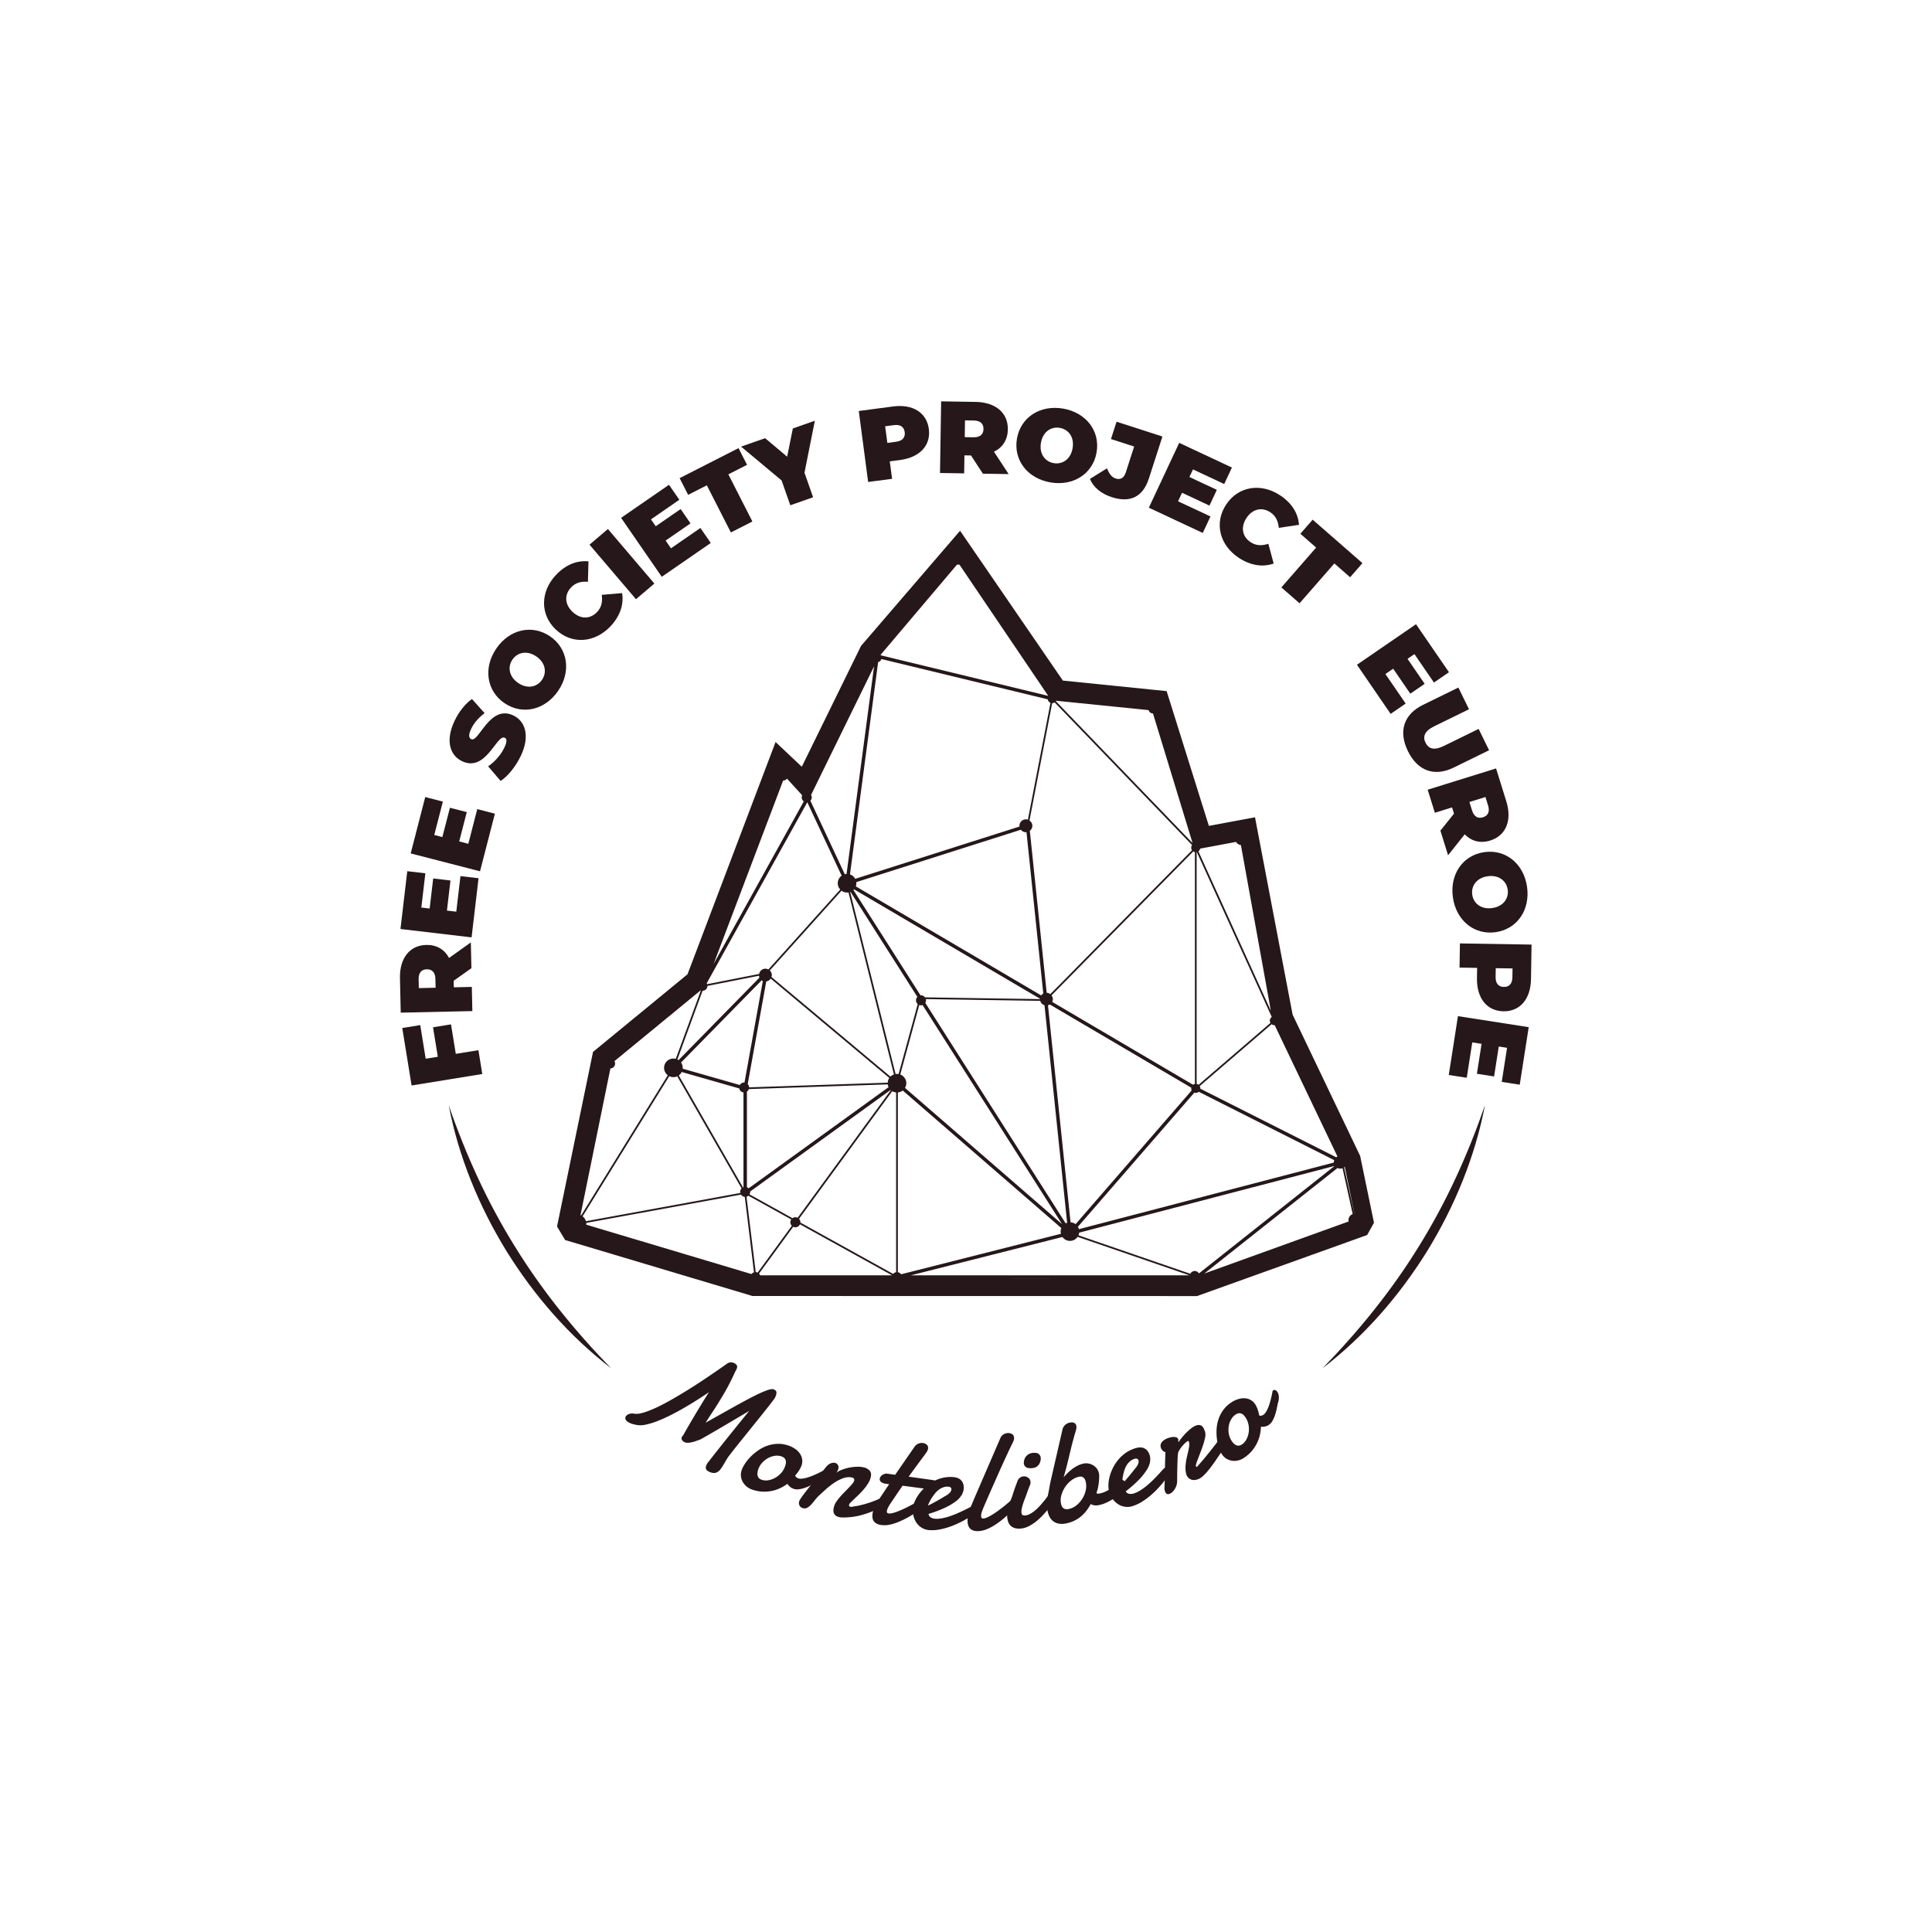 <svg xmlns="http://www.w3.org/2000/svg" viewBox="0 0 188.976 188.976" xml:space="preserve">
    <g clip-path="url(#a)" transform="matrix(1.333 0 0 -1.333 0 188.976)">
        <path style="fill:#25171a;fill-opacity:1;fill-rule:nonzero;stroke:none" d="M0 0c-.722-3.779-2.22-7.416-4.244-10.708-2.039-3.283-4.62-6.249-7.673-8.59 2.678 2.754 5.084 5.719 7.076 8.959C-2.832-7.109-1.256-3.631 0 0" transform="translate(108.963 60.664)"/>
        <path style="fill:#25171a;fill-opacity:1;fill-rule:nonzero;stroke:none" d="M0 0c1.255-3.631 2.831-7.109 4.841-10.339 1.992-3.24 4.397-6.205 7.076-8.959-3.054 2.341-5.635 5.307-7.674 8.59C2.219-7.416.721-3.779 0 0" transform="translate(32.927 60.664)"/>
        <path style="fill:#25171a;fill-opacity:1;fill-rule:nonzero;stroke:none" d="m0 0 5.654-1.69zm1.805 19.541-6.328-5.197h-.001Zm6.008 15.315h.001L2.204 20.06Zm6.854 8.746v-.001l-4.771-9.727Zm17.094-3.099-3.653.37zm9.455-9.995-2.612-.487zm6.414-20.451-3.285 6.868h.001zM16.748-1.79l21.205-.003v-.001Zm-10.385.002 9.698-.002ZM1.99 19.365c.007-.003.015-.002.022-.004l-1.84-5.017a.684.684 0 0 1-.858-.658c0-.223.109-.419.274-.544L-6.773 2.856l-.044.023 2.192 10.758A.366.366 0 0 1-4.28 14a.363.363 0 0 1-.05.175zm12.733 23.782-2.019-15.236a.701.701 0 0 1-.131-.019l-2.521 5.39c.059.065.098.15.098.246a.366.366 0 0 1-.052.179zM48.635 7.122l-9.976 5.034c0 .008.005.016.005.025a.32.32 0 0 1-.049.163l5.28 4.544a.326.326 0 0 1 .204-.076c.007 0 .013.004.021.004l4.604-9.634a.421.421 0 0 1-.089-.06m1.333-4.145-.755 3.413c.016.011.034.018.049.032l.712-3.444-.006-.001M28.544 1.273a.679.679 0 0 1 1.115.011l8.207-2.824H17.423ZM5.501 4.302l3.147-1.744a.358.358 0 0 1-.068-.203c0-.101.041-.193.108-.26L6.18-1.339a.356.356 0 0 1-.142.037L5.363 4.23a.365.365 0 0 1 .138.072m6.834 22.383a.678.678 0 0 1 .406-.137c.035 0 .07.005.104.011l3.334-13.36a.687.687 0 0 1-.256-.157l-8.73 7.311c.013.043.027.086.027.134a.47.47 0 0 1-.149.342zm2.686 16.773a.327.327 0 0 1 .239.224l12.208-2.956a.331.331 0 0 1 .2-.258l-1.659-8.577a.473.473 0 0 1-.145.029.474.474 0 0 1-.474-.474c0-.019.008-.035.01-.053l-12.06-3.838a.675.675 0 0 1-.385.322zm12.483-2.48-12.279 2.974c-.008.012-.016.025-.025.036l5.619 6.635a.313.313 0 0 1 .1-.021c.023 0 .044.009.065.013zM48.465 6.736l-18.71-4.889a.67.67 0 0 1-.074.176l8.543 9.843a.338.338 0 0 1 .105-.021.33.33 0 0 1 .216.085l9.944-5.019a.5.5 0 0 1-.03-.149c0-.009.005-.017.006-.026M29.772 1.59l18.742 4.896L38.561-1.4a.362.362 0 0 1-.308.177.365.365 0 0 1-.325-.204l-8.206 2.823c.027.06.043.125.05.194M16.645 13.194l1.394 5.102a.364.364 0 0 1 .128-.025c.041 0 .079.01.115.023l10.24-16.083-11.53 10.003c.06.101.096.217.096.343 0 .293-.186.54-.443.637M9.217 2.604l6.839 9.368a.676.676 0 0 1 .285-.093v-13.19a.364.364 0 0 1-.219-.126L9.313 2.334c0 .008.004.014.004.021 0 .097-.04.184-.1.249M5.629 4.61l10.307 7.452c.005-.006.011-.01.017-.015L9.114 2.68a.36.36 0 0 1-.166.044.364.364 0 0 1-.208-.073l-3.158 1.75c.03.054.053.113.053.178 0 .011-.005.021-.006.031M.606 13.38l4.225-1.207a.36.36 0 0 1 .309-.291V4.923l-.033-.015-4.715 8.22a.68.68 0 0 1 .214.252m15.119-.783-10.173-.343a.357.357 0 0 1-.101.24l1.361 7.532c.138.02.252.096.325.208l8.705-7.29a.658.658 0 0 1-.117-.347M5.521 4.845a.4.4 0 0 1-.128.078v7.022a.356.356 0 0 1 .138.181l10.198.345a.658.658 0 0 1 .058-.204zm7.733 21.938 13.644-8.026c-.001-.01-.005-.019-.005-.029l-8.436.129a.364.364 0 0 1-.29.151c-.012 0-.022-.006-.034-.007l-4.925 7.734c.017.015.031.032.046.048m24.893 2.783a.328.328 0 0 1 .119-.048V12.503a.307.307 0 0 1-.135-.06l-10.339 6.082a.47.47 0 0 1 .049.201.464.464 0 0 1-.098.274zM29.51 2.213a.674.674 0 0 1-.369.138l-1.657 15.924a.482.482 0 0 1 .133.059l10.386-6.108c-.003-.016-.01-.03-.01-.045 0-.055.016-.104.039-.149zM18.518 18.729l8.4-.128a.464.464 0 0 1 .311-.322l1.661-15.96a.569.569 0 0 1-.108-.044l-10.303 16.18a.347.347 0 0 1 .057.184c0 .032-.011.06-.018.09m7.346 12.243c.015 0 .029.007.043.009l1.233-11.846a.464.464 0 0 1-.152-.137l-13.605 8.004a.694.694 0 0 1 .042.229c0 .029-.005.055-.008.082l12.08 3.844a.467.467 0 0 1 .367-.185m-12.869-4.374 4.906-7.706a.363.363 0 0 1 .026-.527l-1.405-5.136a.569.569 0 0 1-.22 0l-3.334 13.36.027.009m-6.52-6.49c.028-.019.052-.043.084-.056l-1.345-7.448c-.01.001-.019.006-.028.006a.367.367 0 0 1-.314-.185L.676 13.624c.002.021.006.04.006.062a.676.676 0 0 1-.123.389zM49.532 2.51c0-.034.013-.065.02-.097L38.959-1.408l9.773 7.744a.47.47 0 0 1 .202-.048.48.48 0 0 1 .164.033l.746-3.37a.469.469 0 0 1-.312-.441m-5.769 14.637c0-.06.02-.114.049-.163l-5.279-4.545a.326.326 0 0 1-.14.064v17.015a.164.164 0 0 0 .011.003l5.503-12.106a.329.329 0 0 1-.144-.268m-5.704 12.882a.327.327 0 0 1-.066-.189.33.33 0 0 1 .064-.185L27.655 19.092a.462.462 0 0 1-.266.103L26.152 31.08a.462.462 0 0 1 .186.366.467.467 0 0 1-.212.385l1.666 8.611h.001c.066 0 .126.025.178.059zm-35.92-10.69a.366.366 0 0 1 .358.359l3.783.746a.48.48 0 0 1 .03-.142L.378 14.254c-.027.017-.057.032-.087.047ZM-6.665 2.79l6.36 10.285a.687.687 0 0 1 .303-.073c.102 0 .196.023.283.062l4.722-8.228a.36.36 0 0 1-.106-.257c0-.026.01-.05.016-.075L-6.421 2.431a.683.683 0 0 1-.244.359M6.361-1.54a.35.35 0 0 1-.078.128l2.509 3.436a.359.359 0 0 1 .492.181l6.761-3.745zm10.343.076a.364.364 0 0 1-.236.153v13.19a.68.68 0 0 1 .358.143L28.464 1.926a.669.669 0 0 1-.028-.418zm24.581 31.727a.46.46 0 0 1 .355-.229l2.198-12.161-5.317 11.7a.325.325 0 0 1 .129.198zm-6.418 9.671a.331.331 0 0 1 .317-.244l.004.001 2.906-9.514-10.032 10.412c.007.011.015.02.022.032zM9.818 33.167l.007.001 2.518-5.383a.681.681 0 0 1-.102-1.016L6.965 20.9a.458.458 0 0 1-.219.061.468.468 0 0 1-.456-.386l-3.814-.751a.374.374 0 0 1-.034.066Zm-1.767 1.598c.116 0 .215.057.283.141l1.115-1.223a.38.38 0 0 1-.036-.155c0-.122.063-.225.153-.292L2.947 21.304 8.05 34.765ZM-6.399 2.177c.002.023.006.046.006.069 0 .021-.003.04-.005.06l11.36 2.078a.36.36 0 0 1 .275-.167l.675-5.536a.373.373 0 0 1-.183-.129Zm57.709.603-.888 4.293-.031.152-.068.138-4.887 10.222-2.524 13.245-.236 1.241-1.241-.232-2.145-.4-2.849 9.092-.251.798-.832.084-6.781.688-6.612 9.635-.933 1.36-1.074-1.25-6.084-7.075-.106-.123-.072-.146-4.277-8.723-.542.51-1.382 1.304-.674-1.777-5.788-15.268-6.586-5.408-.346-.285-.091-.439-2.451-11.888-.101-.483.254-.424.088-.147.253-.423.471-.141L5.619-3.003l.178-.054h.185l32.219-.005h.221l.208.075 11.826 4.244.449.161.232.418.041.073.227.411z" transform="translate(49.415 49.726)"/>
        <path style="fill:#25171a;fill-opacity:1;fill-rule:nonzero;stroke:none" d="m0 0 .89.145-.352 2.163 1.319.213.351-2.163 1.66.27.284-1.749-5.187-.842-.685 4.217 1.32.214Z" transform="translate(31.237 64.079)"/>
        <path style="fill:#25171a;fill-opacity:1;fill-rule:nonzero;stroke:none" d="m0 0 .015-.646 1.231.027-.015.646C1.221.515.982.743.6.734.217.727-.011.488 0 0m2.572-.108.011-.48 1.321.029.039-1.773-5.256-.116-.056 2.531c-.032 1.463.713 2.412 1.93 2.439.757.016 1.336-.331 1.673-.955l1.598 1.14.041-1.893z" transform="translate(30.718 69.908)"/>
        <path style="fill:#25171a;fill-opacity:1;fill-rule:nonzero;stroke:none" d="m0 0 1.327-.156-.511-4.34-5.218.615.499 4.242 1.327-.156-.296-2.513.611-.071.26 2.206 1.268-.149-.26-2.207.686-.08z" transform="translate(33.788 77.48)"/>
        <path style="fill:#25171a;fill-opacity:1;fill-rule:nonzero;stroke:none" d="m0 0 1.294-.334L.203-4.563l-5.087 1.312L-3.817.884l1.294-.333-.632-2.449.595-.154.555 2.151L-.769-.22l-.555-2.151.669-.173z" transform="translate(35.02 82.396)"/>
        <path style="fill:#25171a;fill-opacity:1;fill-rule:nonzero;stroke:none" d="m0 0-.917 1.072c.478.32.933.835 1.183 1.356.216.453.2.661.037.739-.595.286-1.37-2.563-3.137-1.717-.88.422-1.243 1.503-.539 2.972.305.636.755 1.227 1.269 1.589l.927-1.035c-.461-.354-.787-.739-.984-1.152-.224-.467-.16-.68.002-.758.568-.273 1.35 2.574 3.096 1.737.867-.416 1.244-1.504.54-2.972C1.098 1.039.519.334 0 0" transform="translate(36.735 84.464)"/>
        <path style="fill:#25171a;fill-opacity:1;fill-rule:nonzero;stroke:none" d="M0 0c-.677.461-1.383.306-1.75-.234-.368-.54-.254-1.254.422-1.715.678-.461 1.383-.305 1.75.235C.79-1.174.677-.46 0 0m-2.334-3.427c-1.315.897-1.565 2.584-.603 4 .964 1.415 2.626 1.801 3.943.905 1.315-.896 1.566-2.584.602-3.999-.963-1.416-2.626-1.802-3.942-.906" transform="translate(39.351 93.6)"/>
        <path style="fill:#25171a;fill-opacity:1;fill-rule:nonzero;stroke:none" d="M0 0c-1.174 1.107-1.148 2.786.01 4.015.706.747 1.534 1.079 2.382.992l-.041-1.498c-.496.044-.913-.069-1.237-.412-.505-.536-.472-1.246.112-1.798.584-.55 1.295-.54 1.799-.005.325.344.413.766.34 1.258l1.494.128c.136-.84-.147-1.687-.853-2.435C2.848-.984 1.174-1.106 0 0" transform="translate(40.79 95.567)"/>
        <path style="fill:#25171a;fill-opacity:1;fill-rule:nonzero;stroke:none" d="m0 0 1.35 1.149 3.408-4.002-1.349-1.148Z" transform="translate(43.258 101.8)"/>
        <path style="fill:#25171a;fill-opacity:1;fill-rule:nonzero;stroke:none" d="m0 0 .759-1.1-3.595-2.482L-5.821.743l3.514 2.426.76-1.099L-3.629.632l.35-.506 1.828 1.262.725-1.05-1.829-1.262.393-.569z" transform="translate(51.396 103.025)"/>
        <path style="fill:#25171a;fill-opacity:1;fill-rule:nonzero;stroke:none" d="m0 0-1.372-.699-.625 1.225 4.323 2.203.624-1.225L1.579.805l1.763-3.46-1.579-.804Z" transform="translate(51.867 106.156)"/>
        <path style="fill:#25171a;fill-opacity:1;fill-rule:nonzero;stroke:none" d="m0 0 .632-1.799-1.672-.588-.64 1.822-2.972 2.482 1.764.619 1.616-1.359.418 2.073 1.615.567z" transform="translate(59.032 107.078)"/>
        <path style="fill:#25171a;fill-opacity:1;fill-rule:nonzero;stroke:none" d="M0 0c-.051.379-.312.58-.795.516l-.64-.085.162-1.22.639.085C-.15-.641.05-.379 0 0m1.771.234C1.93-.972 1.107-1.852-.344-2.044l-.751-.099.169-1.28-1.757-.232-.687 5.208 2.508.332c1.451.192 2.473-.446 2.633-1.651" transform="translate(66.386 110.056)"/>
        <path style="fill:#25171a;fill-opacity:1;fill-rule:nonzero;stroke:none" d="m0 0-.646.011-.019-1.232.645-.01c.489-.008.725.221.731.604C.718-.245.488-.008 0 0m-.206-2.565-.481.007-.021-1.321-1.772.029.084 5.256 2.531-.041C1.6 1.341 2.518.561 2.499-.656c-.013-.759-.382-1.323-1.019-1.636l1.078-1.64-1.892.031z" transform="translate(71.456 110.911)"/>
        <path style="fill:#25171a;fill-opacity:1;fill-rule:nonzero;stroke:none" d="M0 0c.141.806-.292 1.384-.936 1.496-.643.112-1.246-.286-1.385-1.092-.141-.806.293-1.384.935-1.496C-.742-1.204-.14-.806 0 0m-4.082.709c.272 1.569 1.706 2.493 3.392 2.2C.996 2.615 2.033 1.262 1.761-.306 1.488-1.874.055-2.797-1.631-2.505-3.317-2.211-4.354-.858-4.082.709" transform="translate(78.705 108.875)"/>
        <path style="fill:#25171a;fill-opacity:1;fill-rule:nonzero;stroke:none" d="m0 0 1.254.778c.158-.413.355-.659.634-.748.35-.113.612.038.744.446l.613 1.901-1.701.549.411 1.272L5.32 3.111 4.329.039c-.443-1.372-1.382-1.811-2.725-1.377C.825-1.087.258-.62 0 0" transform="translate(79.977 106.625)"/>
        <path style="fill:#25171a;fill-opacity:1;fill-rule:nonzero;stroke:none" d="m0 0-.566-1.21L-4.522.643l2.227 4.758L1.573 3.59l-.566-1.21-2.291 1.073-.261-.557 2.012-.943L-.074.797l-2.012.943-.293-.626Z" transform="translate(88.823 103.87)"/>
        <path style="fill:#25171a;fill-opacity:1;fill-rule:nonzero;stroke:none" d="M0 0c.885 1.351 2.542 1.622 3.956.695C4.817.132 5.29-.626 5.354-1.476L3.87-1.699c-.044.496-.228.886-.624 1.145-.616.403-1.31.247-1.751-.425-.439-.672-.305-1.371.312-1.774.395-.26.827-.272 1.297-.114l.39-1.449c-.804-.282-1.688-.152-2.549.412C-.469-2.979-.885-1.351 0 0" transform="translate(89.966 104.733)"/>
        <path style="fill:#25171a;fill-opacity:1;fill-rule:nonzero;stroke:none" d="m0 0-1.159 1.012.903 1.035 3.653-3.19-.903-1.035-1.159 1.012-2.553-2.923-1.335 1.165z" transform="translate(96.577 101.588)"/>
        <path style="fill:#25171a;fill-opacity:1;fill-rule:nonzero;stroke:none" d="m0 0-1.103-.756-2.472 3.604L.759 5.822l2.419-3.523-1.103-.757L.643 3.629l-.508-.348 1.259-1.833L.34.726-.918 2.559l-.569-.392Z" transform="translate(103.146 90.141)"/>
        <path style="fill:#25171a;fill-opacity:1;fill-rule:nonzero;stroke:none" d="m0 0 2.597 1.272.78-1.592-2.55-1.249c-.722-.353-.856-.763-.639-1.207.219-.445.624-.59 1.346-.236l2.55 1.249.767-1.565L2.254-4.6c-1.417-.694-2.65-.244-3.359 1.206C-1.816-1.944-1.416-.694 0 0" transform="translate(104.416 90.044)"/>
        <path style="fill:#25171a;fill-opacity:1;fill-rule:nonzero;stroke:none" d="m0 0-.191.617L-1.367.25l.192-.616c.145-.466.436-.619.802-.505.365.114.519.405.373.871m-2.5-.605-.143.459-1.261-.393-.527 1.692L.587 2.714 1.339.298C1.773-1.1 1.318-2.216.157-2.578c-.723-.225-1.375-.05-1.871.456l-1.221-1.536-.562 1.807z" transform="translate(109.192 82.667)"/>
        <path style="fill:#25171a;fill-opacity:1;fill-rule:nonzero;stroke:none" d="M0 0c.81.115 1.226.706 1.134 1.352-.092.647-.656 1.097-1.467.982-.81-.116-1.227-.706-1.135-1.353C-1.375.335-.811-.116 0 0m-.585 4.103c1.576.225 2.898-.854 3.139-2.549C2.795-.14 1.827-1.545.251-1.77c-1.575-.223-2.897.855-3.138 2.55-.242 1.695.726 3.098 2.302 3.323" transform="translate(109.499 75.136)"/>
        <path style="fill:#25171a;fill-opacity:1;fill-rule:nonzero;stroke:none" d="M0 0c.383-.006.62.223.628.711l.01.645-1.232.02-.01-.645C-.611.243-.383.006 0 0m-.028-1.787c-1.217.019-1.968.963-1.945 2.427l.013.758-1.291.021.028 1.773 5.256-.085-.041-2.53c-.023-1.465-.805-2.384-2.02-2.364" transform="translate(110.35 69.348)"/>
        <path style="fill:#25171a;fill-opacity:1;fill-rule:nonzero;stroke:none" d="m0 0-1.32.205.674 4.317 5.192-.809-.658-4.221-1.321.206.39 2.5-.608.095L2.006.097.745.294l.343 2.195-.683.107Z" transform="translate(107.628 62.682)"/>
        <path style="fill:#25171a;fill-opacity:1;fill-rule:nonzero;stroke:none" d="M0 0a181.722 181.722 0 0 0 1.437 1.818l.83 1.032c.279.345.542.668.789.965l-1.052-.623L.999 2.6a71.016 71.016 0 0 0-.867-.504 97.415 97.415 0 0 0-.631-.362 8.18 8.18 0 0 0-.372-.136 2.472 2.472 0 0 0-.34-.094 1.192 1.192 0 0 0-.294-.026.438.438 0 0 0-.227.063.39.39 0 0 0-.167.178c-.028.066-.019.135.026.208l.028.041c.01.012.023.024.038.035a76.806 76.806 0 0 0 1.537 2.6l.184.296c.062.099.123.196.186.289a33.188 33.188 0 0 0-.912-.597c-.322-.203-.646-.4-.974-.588a18.385 18.385 0 0 0-.979-.525 11.058 11.058 0 0 0-.928-.414 5.344 5.344 0 0 0-.819-.251 1.782 1.782 0 0 0-.648-.037 3.062 3.062 0 0 0-.397.093 1.237 1.237 0 0 0-.267.12c-.108.067-.174.139-.2.214a.233.233 0 0 0 .02.208.456.456 0 0 0 .239.176c.114.042.241.05.382.024.172-.032.397-.006.674.077s.584.203.922.359c.337.155.694.341 1.071.555a38.952 38.952 0 0 1 2.2 1.35 78.915 78.915 0 0 1 1.609 1.094c.179.127.292.205.336.236.099.067.2.098.3.094a.548.548 0 0 0 .269-.08c.107-.067.164-.142.17-.227.006-.084-.038-.201-.131-.351a19.772 19.772 0 0 0-.544-1.109 15.903 15.903 0 0 0-.326-.581 42.624 42.624 0 0 0-.427-.703c-.117-.189-.25-.394-.398-.618a26.912 26.912 0 0 1-.486-.757c.765.431 1.441.809 2.027 1.136.586.327 1.087.596 1.501.805.414.211.745.357.992.442.248.085.414.102.497.05l.032-.02a.13.13 0 0 1 .029-.014.191.191 0 0 0 .028-.015c.071-.044.1-.124.087-.24a1.003 1.003 0 0 0-.154-.39c-.103-.14-.235-.311-.394-.515-.16-.204-.337-.427-.53-.669-.195-.243-.4-.499-.616-.766-.216-.27-.431-.535-.644-.799-.213-.264-.42-.52-.618-.77S1.717.706 1.561.501a.723.723 0 0 1-.083-.114L1.4.264a16.837 16.837 0 0 1-.141-.239 6.847 6.847 0 0 0-.142-.239 3.028 3.028 0 0 0-.182-.264.757.757 0 0 0-.227-.201.526.526 0 0 0-.303-.06.903.903 0 0 0-.402.152.279.279 0 0 0-.137.212C-.144-.284-.1-.158 0 0" transform="translate(51.924 34.423)"/>
        <path style="fill:#25171a;fill-opacity:1;fill-rule:nonzero;stroke:none" d="M0 0a1.012 1.012 0 0 1-.491.056 1.474 1.474 0 0 1-.498-.16 1.633 1.633 0 0 1-.43-.327 1.374 1.374 0 0 1-.352-.663.727.727 0 0 1-.018-.231.452.452 0 0 1 .073-.212.417.417 0 0 1 .212-.156.961.961 0 0 1 .488-.05c.174.025.343.082.504.169.162.087.308.199.438.338a1.454 1.454 0 0 1 .357.67.575.575 0 0 1 .016.217.429.429 0 0 1-.079.199A.49.49 0 0 1 0 0m.591.769C.717.72.844.652.975.563c.129-.087.24-.194.332-.32a.96.96 0 0 0 .118-.958 1.956 1.956 0 0 0-.17-.322 2.93 2.93 0 0 0-.272-.352.3.3 0 0 1 .08-.128.468.468 0 0 1 .129-.078.6.6 0 0 1 .252-.029c.1.007.205.025.319.053.112.028.228.065.348.109.119.045.234.092.343.141a6.35 6.35 0 0 1 .53.259.124.124 0 0 0 .098.002c.046-.018.078-.057.096-.119a.35.35 0 0 0-.023-.22.781.781 0 0 0-.191-.267 1.177 1.177 0 0 0-.419-.241l-.385-.191a3.833 3.833 0 0 0-.448-.19 2.183 2.183 0 0 0-.456-.112.803.803 0 0 0-.415.041.868.868 0 0 0-.235.134 1 1 0 0 0-.194.223 3.271 3.271 0 0 0-.599-.347 2.714 2.714 0 0 0-2.079-.042 1.251 1.251 0 0 0-.578.493 1.11 1.11 0 0 0-.152.435c-.024.164.003.343.077.537.051.131.133.281.247.448.113.168.252.333.414.496.163.162.349.313.556.454.207.14.432.253.676.335.243.081.501.123.774.126C.021.935.302.88.591.769" transform="translate(57.368 34.888)"/>
        <path style="fill:#25171a;fill-opacity:1;fill-rule:nonzero;stroke:none" d="M0 0c.105.13.218.219.338.266.121.046.23.057.33.032A.334.334 0 0 0 .866.154c.05-.076.061-.173.032-.289a.733.733 0 0 0-.148-.29c.1.077.231.15.396.215.166.066.343.119.533.158.189.038.38.061.572.068.192.007.369-.009.529-.049a.784.784 0 0 0 .422-.242c.101-.119.125-.281.073-.49a1.464 1.464 0 0 0-.151-.371 2.874 2.874 0 0 0-.246-.364 4.353 4.353 0 0 0-.297-.344 6.84 6.84 0 0 0-.308-.307l-.274-.262a5.125 5.125 0 0 1-.198-.199.3.3 0 0 1-.114-.173.115.115 0 0 1 .008-.078c.012-.025.036-.042.075-.052a.533.533 0 0 1 .084-.013.31.31 0 0 1 .125.027c.203.022.413.062.631.117.219.055.431.117.638.187.206.072.398.146.575.224.177.078.326.15.448.219a.338.338 0 0 0 .095.031c.03.003.058.002.081-.004a.16.16 0 0 0 .119-.101.27.27 0 0 0 .007-.181.798.798 0 0 0-.186-.329 1.166 1.166 0 0 0-.407-.287l-.63-.252a6.753 6.753 0 0 0-.579-.203 5.512 5.512 0 0 0-.614-.149 5.377 5.377 0 0 0-1-.076 1.122 1.122 0 0 0-.207.029c-.181.044-.302.128-.361.249-.059.122-.066.274-.021.455a1.177 1.177 0 0 0 .217.469c.08.114.173.23.276.346.103.116.21.23.322.343.111.112.215.219.31.321.096.101.177.192.244.274a.584.584 0 0 1 .124.209.213.213 0 0 1-.012.142c-.021.044-.06.072-.117.087-.219.053-.444.04-.672-.041a3.004 3.004 0 0 1-.671-.344 5.71 5.71 0 0 1-.621-.487 43.812 43.812 0 0 1-.521-.476 3.416 3.416 0 0 1-.276-.315 4.168 4.168 0 0 0-.266-.316 1.153 1.153 0 0 0-.276-.226.412.412 0 0 0-.317-.038.363.363 0 0 0-.254.182.408.408 0 0 0-.036.302c.015.059.062.146.142.265.08.118.18.254.297.406.117.152.247.315.39.489l.426.516.406.48c.128.15.233.278.317.384" transform="translate(60.616 34.123)"/>
        <path style="fill:#25171a;fill-opacity:1;fill-rule:nonzero;stroke:none" d="M0 0a34.282 34.282 0 0 1-.47-.686 44.338 44.338 0 0 0-.417-.616 3.03 3.03 0 0 1-.163-.273.879.879 0 0 1-.101-.282.18.18 0 0 1 .018-.121c.019-.031.055-.05.107-.057a.79.79 0 0 1 .287.026c.118.029.246.069.385.122a9.434 9.434 0 0 1 .905.419 10.942 10.942 0 0 1 .809.471.285.285 0 0 0 .166.036.176.176 0 0 0 .136-.099.334.334 0 0 0 .029-.207.598.598 0 0 0-.091-.238.707.707 0 0 0-.245-.217 13.634 13.634 0 0 0-.77-.491 7.238 7.238 0 0 0-.759-.392 3.942 3.942 0 0 0-.725-.244 1.883 1.883 0 0 0-.667-.035.985.985 0 0 0-.343.105.597.597 0 0 0-.207.182.588.588 0 0 0-.091.243.98.98 0 0 0 .001.281c.024.174.079.351.165.531.086.181.176.341.27.48l.401.601c.133.199.263.389.387.571l-.225.032c-.195.027-.326.077-.39.15a.278.278 0 0 0-.08.229.33.33 0 0 0 .052.125.489.489 0 0 0 .119.127c.05.038.109.068.176.09a.474.474 0 0 0 .221.018l.565-.079 1.411 2.04a.692.692 0 0 0 .299.249.666.666 0 0 0 .334.041.528.528 0 0 0 .276-.124c.079-.068.111-.166.093-.296a.507.507 0 0 0-.073-.195 3.382 3.382 0 0 0-.15-.222c-.041-.055-.088-.12-.146-.196l-.181-.242-.197-.268a14.94 14.94 0 0 0-.201-.272C.771 1.11.612.893.444.663L2.152.425c.083-.012.16-.027.229-.045a.541.541 0 0 0 .173-.078.281.281 0 0 0 .102-.123.413.413 0 0 0-.017-.302.259.259 0 0 0-.083-.096.4.4 0 0 0-.147-.059.844.844 0 0 0-.228-.011Z" transform="translate(66.23 32.748)"/>
        <path style="fill:#25171a;fill-opacity:1;fill-rule:nonzero;stroke:none" d="M0 0a.229.229 0 0 1-.048.008.894.894 0 0 1-.426-.057A1.29 1.29 0 0 1-.805-.24a1.653 1.653 0 0 1-.274-.28A4.28 4.28 0 0 1-1.3-.833a3.1 3.1 0 0 1-.272-.544c.127.056.258.121.394.195.137.075.265.145.385.213s.225.129.314.185c.089.055.153.093.189.111.164.09.277.177.342.26a.413.413 0 0 1 .101.22.162.162 0 0 1-.043.129A.214.214 0 0 1 0 0m.229.719C.521.703.735.621.872.473c.137-.149.199-.348.186-.598a1.068 1.068 0 0 0-.142-.458 1.617 1.617 0 0 0-.427-.473 4.28 4.28 0 0 0-.79-.471 8.875 8.875 0 0 0-1.224-.461.343.343 0 0 1 .151-.25.679.679 0 0 1 .359-.107c.162-.009.337.006.524.044s.374.089.559.154c.186.063.367.134.543.211a11.896 11.896 0 0 1 .84.403c.096.051.16.083.193.096a.22.22 0 0 0 .089.032.609.609 0 0 0 .072.002.189.189 0 0 0 .103-.035.253.253 0 0 0 .104-.16.37.37 0 0 0 .006-.077.81.81 0 0 0-.016-.112.345.345 0 0 0-.088-.147 5.962 5.962 0 0 0-.587-.386 7.909 7.909 0 0 0-.57-.307 6.587 6.587 0 0 0-.682-.289 5.332 5.332 0 0 0-.744-.206 3.007 3.007 0 0 0-.756-.058 1.238 1.238 0 0 0-.955.5 1.476 1.476 0 0 0-.236.49 1.8 1.8 0 0 0-.06.57c.008.151.047.315.116.494.071.178.166.355.289.532.123.177.27.349.443.514A2.9 2.9 0 0 0-.562.64c.25.067.512.093.791.079" transform="translate(69.66 32.667)"/>
        <path style="fill:#25171a;fill-opacity:1;fill-rule:nonzero;stroke:none" d="M0 0a2.577 2.577 0 0 1-.104-.287.854.854 0 0 1-.047-.289.221.221 0 0 1 .035-.126c.022-.03.063-.046.123-.044a.787.787 0 0 1 .275.075c.111.047.228.109.355.186.126.076.257.163.393.26A11.958 11.958 0 0 1 2.147.68a.265.265 0 0 0 .1.056.423.423 0 0 0 .1.019.226.226 0 0 0 .175-.068.276.276 0 0 0 .076-.195.533.533 0 0 0-.067-.25.839.839 0 0 0-.25-.277c-.219-.215-.44-.419-.664-.613a6.554 6.554 0 0 0-.669-.515 3.64 3.64 0 0 0-.666-.362 1.83 1.83 0 0 0-.648-.148 1.006 1.006 0 0 0-.364.047.616.616 0 0 0-.238.151.609.609 0 0 0-.131.235 1.086 1.086 0 0 0-.046.29c-.005.172.014.349.06.533.046.183.102.351.167.505.114.278.231.556.35.83l.326.756 1.496 3.459a.603.603 0 0 0 .247.299c.105.059.213.09.322.093.11.004.21-.023.302-.08s.14-.153.144-.286a.498.498 0 0 0-.04-.203 2.15 2.15 0 0 0-.106-.23 31.872 31.872 0 0 1-.296-.618 73.93 73.93 0 0 1-.366-.795 65.444 65.444 0 0 1-.401-.892l-.401-.904C.529 1.224.407.946.293.684L0 0" transform="translate(72.143 31.088)"/>
        <path style="fill:#25171a;fill-opacity:1;fill-rule:nonzero;stroke:none" d="M0 0a.725.725 0 0 0 .02.255A.707.707 0 0 0 .647.8c.204.019.35-.005.438-.076a.399.399 0 0 0 .151-.286.713.713 0 0 0-.017-.224.729.729 0 0 0-.096-.235.647.647 0 0 0-.187-.193.637.637 0 0 0-.294-.098C.425-.334.269-.315.174-.256A.378.378 0 0 0 0 0m-.46-1.241a.57.57 0 0 0 .185.231.48.48 0 0 0 .23.086.495.495 0 0 0 .357-.094.42.42 0 0 0 .178-.313l-.004-.097a.305.305 0 0 0-.024-.098L.363-1.77l-.068-.184-.06-.169-.071-.198a7.357 7.357 0 0 0-.113-.301 5.676 5.676 0 0 1-.117-.333 3.002 3.002 0 0 1-.089-.333.929.929 0 0 1-.021-.295c.009-.095.039-.154.09-.18a.392.392 0 0 1 .207-.023c.098.01.198.041.301.094.102.052.205.118.307.195.102.078.202.165.298.262.096.096.187.193.271.29.084.097.162.189.232.278.072.089.13.167.176.235.064.075.13.115.2.122a.186.186 0 0 0 .164-.069.357.357 0 0 0 .082-.209.63.63 0 0 0-.035-.264.75.75 0 0 0-.171-.278c-.16-.2-.325-.393-.494-.578a5.004 5.004 0 0 0-.526-.5 3.187 3.187 0 0 0-.556-.366 1.596 1.596 0 0 0-.583-.176c-.284-.028-.515.021-.692.15-.178.129-.282.348-.314.658-.015.161-.009.321.021.48.03.158.07.314.118.466.049.151.101.299.157.44.057.143.104.278.14.406a9.422 9.422 0 0 0 .181.522l.142.387" transform="translate(75.13 34.355)"/>
        <path style="fill:#25171a;fill-opacity:1;fill-rule:nonzero;stroke:none" d="M0 0a1.389 1.389 0 0 1-.562-.261 2.014 2.014 0 0 1-.457-.482 2.131 2.131 0 0 1-.281-.604 1.327 1.327 0 0 1-.032-.623 1.08 1.08 0 0 1 .05-.166.429.429 0 0 1 .095-.145.379.379 0 0 1 .167-.09.54.54 0 0 1 .259.003c.2.04.385.126.554.259a1.963 1.963 0 0 1 .684 1.075c.05.213.056.418.017.614a1.178 1.178 0 0 1-.047.164.446.446 0 0 1-.086.15.358.358 0 0 1-.143.098A.4.4 0 0 1 0 0m.854-2.003C.63-2.414.369-2.734.072-2.965a2.406 2.406 0 0 0-1.021-.46 1.394 1.394 0 0 0-.553-.015.934.934 0 0 0-.401.175.945.945 0 0 0-.267.325 1.601 1.601 0 0 0-.147.428 2.32 2.32 0 0 0-.042.56c.006.198.029.391.067.583l.062.308.039.21.026.151.024.135.033.163c.012.061.031.141.054.24l.842 3.667a.464.464 0 0 0 .065.147.714.714 0 0 0 .446.316c.159.032.277.022.353-.027a.31.31 0 0 0 .142-.209.572.572 0 0 0-.007-.235 1.918 1.918 0 0 0-.069-.249c-.157-.542-.3-1.089-.427-1.641-.127-.551-.269-1.1-.427-1.646.094.109.195.216.303.322.108.107.224.205.346.296.122.091.252.171.388.239.138.069.283.119.434.149a.968.968 0 0 0 .34.003C.793.95.906.91 1.014.849a.96.96 0 0 0 .282-.248.918.918 0 0 0 .165-.385c.008-.034.011-.106.011-.213 0-.108-.007-.232-.021-.369a4.74 4.74 0 0 0-.065-.428 2.302 2.302 0 0 0-.118-.397.146.146 0 0 1 .107-.052.538.538 0 0 1 .133.013c.159.032.312.084.462.157.149.072.287.153.415.242.128.088.244.177.348.266.105.088.192.166.262.23.032.054.072.085.121.095a.2.2 0 0 0 .168-.048.313.313 0 0 0 .106-.19.632.632 0 0 0-.002-.245.97.97 0 0 0-.128-.293 10.499 10.499 0 0 0-.416-.357 3.833 3.833 0 0 0-.904-.556 2.45 2.45 0 0 0-.499-.156.997.997 0 0 0-.315-.015.658.658 0 0 0-.272.097" transform="translate(79.185 33.408)"/>
        <path style="fill:#25171a;fill-opacity:1;fill-rule:nonzero;stroke:none" d="M0 0a.262.262 0 0 1-.047-.009l-.046-.014a.904.904 0 0 1-.333-.191A1.256 1.256 0 0 1-.667-.51a1.646 1.646 0 0 1-.156-.359 3.553 3.553 0 0 1-.145-.712 3.55 3.55 0 0 1-.011-.265c.097.098.197.205.298.324.101.117.196.229.285.335.087.106.164.201.227.284.065.084.109.14.137.172.121.142.197.263.227.364.032.1.036.18.018.241a.163.163 0 0 1-.087.105C.084 0 .042.007 0 0m-.042.753c.279.09.509.089.689-.001.181-.09.309-.255.386-.492.045-.142.056-.301.031-.48a1.582 1.582 0 0 0-.232-.592 4.195 4.195 0 0 0-.571-.722 8.878 8.878 0 0 0-.98-.866.341.341 0 0 1 .23-.179.669.669 0 0 1 .374.027c.154.05.312.126.474.228.162.101.318.215.468.341.151.126.294.256.433.391a13.904 13.904 0 0 1 .641.675c.072.082.12.135.147.157a.203.203 0 0 0 .071.063l.067.027a.19.19 0 0 0 .11.004.308.308 0 0 0 .089-.044.254.254 0 0 0 .063-.068.327.327 0 0 0 .033-.07.715.715 0 0 0 .025-.111.339.339 0 0 0-.029-.168 4.168 4.168 0 0 0-.125-.19 8.162 8.162 0 0 0-.71-.869 6.39 6.39 0 0 0-.536-.512 5.115 5.115 0 0 0-.622-.458 3.045 3.045 0 0 0-.685-.323 1.248 1.248 0 0 0-1.071.129 1.456 1.456 0 0 0-.395.373 1.786 1.786 0 0 0-.258.512 1.576 1.576 0 0 0-.067.503c.002.191.028.392.08.601.052.208.128.422.231.637.104.216.232.419.385.609.154.19.335.361.544.513.209.152.445.27.71.355" transform="translate(83.326 34.737)"/>
        <path style="fill:#25171a;fill-opacity:1;fill-rule:nonzero;stroke:none" d="M0 0a4.733 4.733 0 0 0 .608.725C.714.828.817.918.92.996c.101.078.197.138.288.178.145.064.271.079.382.045.109-.034.201-.133.273-.297a1.271 1.271 0 0 0 .084-.253.876.876 0 0 0-.013-.359 5.442 5.442 0 0 0-.126-.478 8.688 8.688 0 0 0-.184-.524c-.068-.18-.133-.345-.19-.495a7.687 7.687 0 0 1-.14-.39c-.034-.108-.045-.177-.033-.206a.19.19 0 0 1 .029-.051c.007-.008.023-.007.05.005.14.152.295.327.463.527a37.378 37.378 0 0 1 .958 1.197c.143.188.263.351.361.487.023.029.046.055.071.081a.297.297 0 0 0 .078.054.21.21 0 0 0 .17.006.225.225 0 0 0 .126-.127.52.52 0 0 0 .02-.296 1.325 1.325 0 0 0-.185-.439l-.273-.407c-.101-.151-.206-.309-.316-.471a20.965 20.965 0 0 0-.341-.484 9.065 9.065 0 0 0-.344-.443 3.826 3.826 0 0 0-.332-.352 1.148 1.148 0 0 0-.302-.213c-.223-.1-.412-.12-.571-.062a.587.587 0 0 0-.37.395c-.04.152-.06.308-.057.467.002.159.016.315.04.47.025.153.054.302.09.447.035.145.067.281.094.406.027.126.046.239.054.34a.515.515 0 0 1-.031.253.154.154 0 0 1-.031.044C.698.063.681.065.658.056a.832.832 0 0 1-.172-.129 2.562 2.562 0 0 1-.441-.535.674.674 0 0 1-.105-.287 6.998 6.998 0 0 1-.026-.422 62.734 62.734 0 0 1-.017-.528c-.004-.184-.008-.365-.009-.543l-.005-.459a1.058 1.058 0 0 0-.04-.319 1.156 1.156 0 0 0-.295-.501.71.71 0 0 0-.194-.139.275.275 0 0 0-.202-.02c-.06.019-.11.073-.148.16a.728.728 0 0 0-.051.348c.009.134.015.28.017.435l.009.533A83.35 83.35 0 0 0-.977-.759a.544.544 0 0 0-.176.093.472.472 0 0 0-.14.189.443.443 0 0 0-.041.222c.008.07.03.136.069.196a.65.65 0 0 0 .156.164c.065.05.137.093.217.129.084.037.171.067.261.09.091.023.175.034.254.034A.546.546 0 0 0-.168.324.21.21 0 0 0-.041.208.113.113 0 0 0-.033.165l.002-.063.002-.063a.113.113 0 0 1 .008-.043c.002-.007.005-.009.008-.008l.005.002z" transform="translate(86.494 35.967)"/>
        <path style="fill:#25171a;fill-opacity:1;fill-rule:nonzero;stroke:none" d="M0 0a.992.992 0 0 1-.347-.352 1.432 1.432 0 0 1-.182-.49 1.656 1.656 0 0 1-.009-.54 1.38 1.38 0 0 1 .305-.686.683.683 0 0 1 .17-.157.439.439 0 0 1 .212-.074.42.42 0 0 1 .253.071c.14.082.253.201.341.353.088.152.148.319.18.501.031.181.032.364.003.553a1.443 1.443 0 0 1-.306.694.576.576 0 0 1-.161.147.415.415 0 0 1-.205.06A.484.484 0 0 1 0 0m-.239.939c.115.07.248.127.398.175.15.049.302.07.457.064a.962.962 0 0 0 .826-.499c.054-.091.104-.202.149-.333s.081-.275.108-.431A.294.294 0 0 1 1.85-.1a.4.4 0 0 1 .14.053.58.58 0 0 1 .18.18c.056.083.107.177.154.283.048.106.091.22.13.342a7.209 7.209 0 0 1 .176.679c.02.101.037.185.049.254.009.034.028.06.058.078.043.025.094.026.154.002a.355.355 0 0 0 .159-.155.784.784 0 0 0 .092-.314 1.18 1.18 0 0 0-.07-.478L2.984.402a3.941 3.941 0 0 0-.127-.468 2.303 2.303 0 0 0-.193-.43.83.83 0 0 0-.289-.301.822.822 0 0 0-.251-.099.943.943 0 0 0-.295-.016 3.27 3.27 0 0 0-.098-.686A2.74 2.74 0 0 0 .48-3.259a1.219 1.219 0 0 0-.325-.125A1.142 1.142 0 0 0-.7-3.26a1.063 1.063 0 0 0-.375.393 2.325 2.325 0 0 0-.2.471 3.375 3.375 0 0 0-.133.632 3.952 3.952 0 0 0-.015.717c.018.25.069.496.155.738s.212.471.379.687c.167.216.384.403.65.561" transform="translate(90.698 37.987)"/>
    </g>
</svg>
